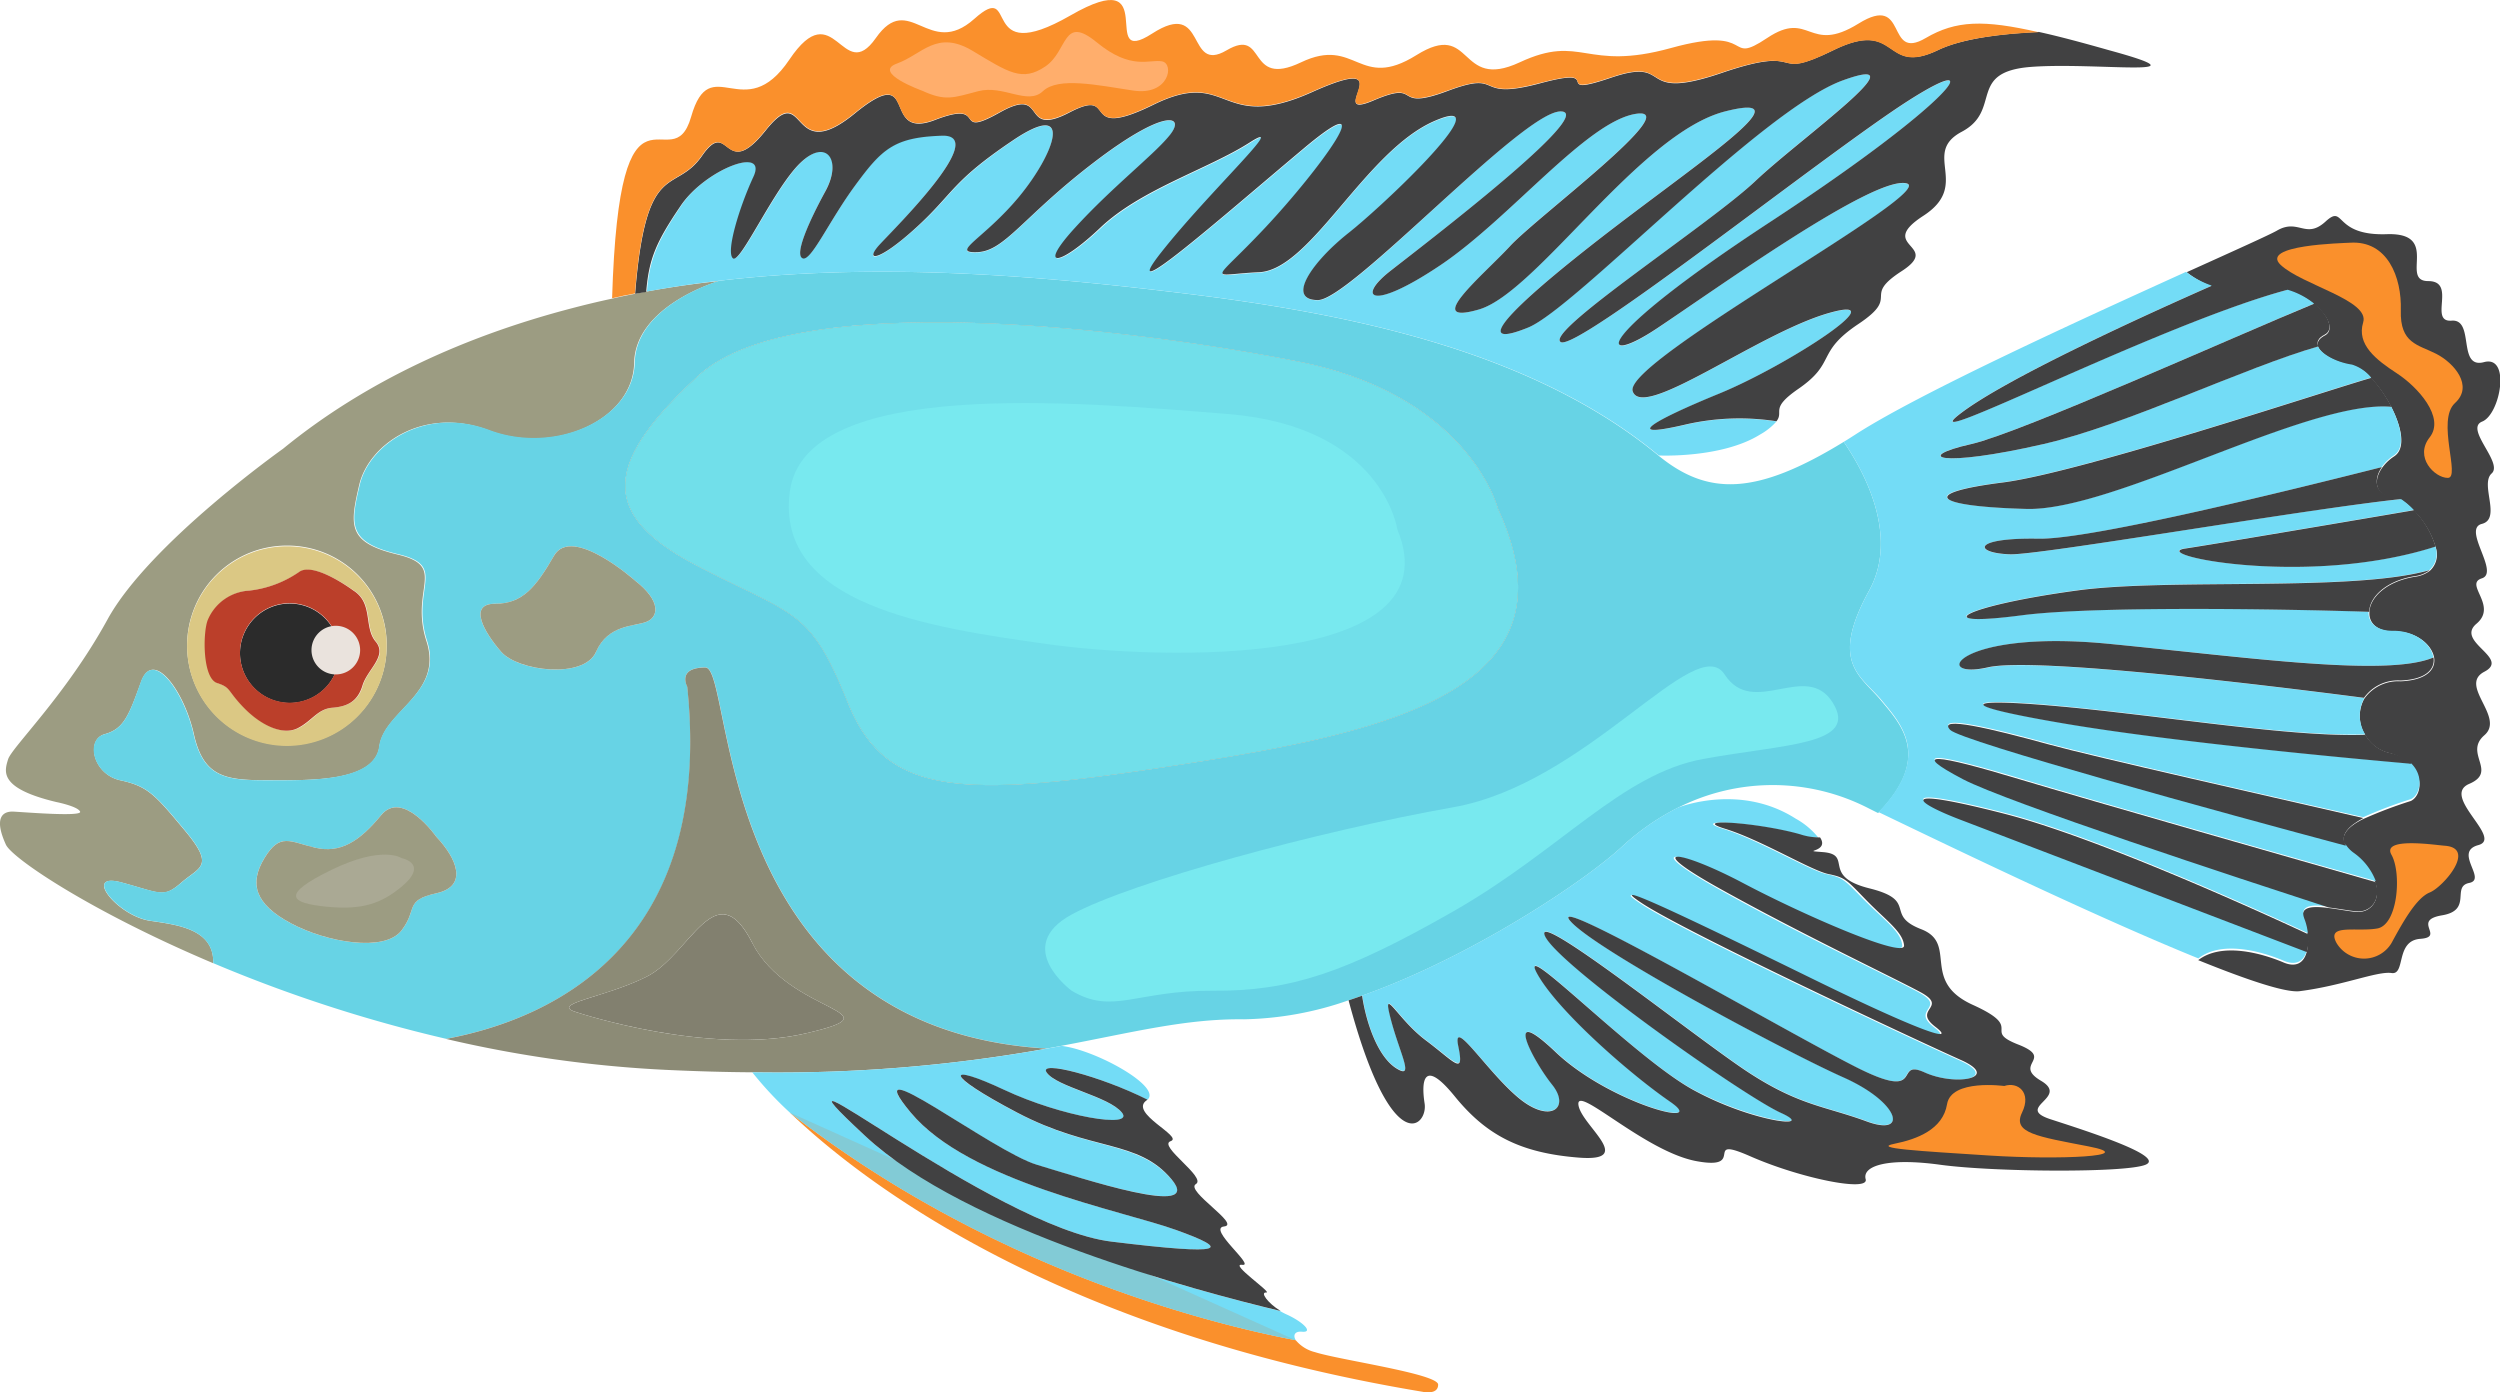 <svg xmlns="http://www.w3.org/2000/svg" viewBox="0 0 275.53 153.46"><title>blue-acara</title><g id="Layer_2" data-name="Layer 2"><g id="Ñëîé_2" data-name="Ñëîé 2"><path d="M71.27,32.13,70,32.38c-.85.16-1.69.33-2.52.53-1.5.32-3,.68-4.48,1.07-11.48,3-22.58,7.93-31.82,15.49,0,0-14.76,10.46-19.33,18.8S1.29,82.37.89,83.69s-1.06,3.18,5.3,4.7c0,0,2.38.47,2.64,1.06s-6.15.06-7.34,0-2.2.66-.84,3.64c.69,1.51,9.4,7.39,22.85,13.07.12-3.79-4-4.23-6.92-4.67C13,101,9,96.07,13.4,97.26S18,99,20,97.26s3.71-1.72.39-5.7S16.32,86.67,13.27,86s-3.84-4.5-1.72-5.09,2.65-2.06,4-5.77,4.77,1.06,5.82,5.77,3.44,5.08,8,5.08,11.91.27,12.44-3.7S48.88,76.47,47,70.67s2.39-8.22-3.17-9.55-5.29-3.18-4.24-7.68,7.15-8.74,14.3-6,15.89-1.1,16-7.46c.14-6.15,8.8-8.84,9.34-9C76.62,31.25,73.93,31.64,71.27,32.13Zm-28.65,39a11,11,0,1,1-10.95-11A10.95,10.95,0,0,1,42.62,71.17Z" style="fill:#9c9c82"/><path d="M207.31,77.2C205,74.42,201.65,73,206,65.09c3.4-6.18-.78-13.46-2.8-16.39-9.62,5.89-14.94,6-20.43,1.5-14.13-11.69-34.55-15.69-52.17-17.85-1.83-.22-3.66-.44-5.48-.64C109.91,30,94.48,29.16,79.3,30.94c-.54.15-9.2,2.84-9.34,9-.16,6.36-8.9,10.13-16,7.46s-13.24,1.55-14.3,6-1.32,6.36,4.24,7.68,1.32,3.76,3.17,9.55-4.76,7.66-5.29,11.63S33.79,86,29.29,86s-6.89-.37-7.95-5.08-4.5-9.48-5.82-5.77-1.86,5.19-4,5.77S10.22,85.35,13.27,86s3.84,1.58,7.14,5.55,1.59,4-.39,5.7-2.25,1.19-6.62,0-.4,3.71,3.18,4.23c2.91.44,7,.88,6.92,4.67a157.72,157.72,0,0,0,25.67,8.34c11.28-2.12,29.64-10,26.58-38.82,0,0-1.19-2.11,2-2.11s.6,39.78,37.63,42c.55-.1,1.08-.19,1.61-.3h0c8-1.51,13.72-3,20.11-2.92a36.71,36.71,0,0,0,11.54-2.1c.5-.16,1-.34,1.49-.51,12-4.25,24.51-12.58,28.67-16.45a26.87,26.87,0,0,1,6.09-4.24h0a23.09,23.09,0,0,1,21.1.07l1,.5C213.05,83.38,209.37,79.71,207.31,77.2ZM48.09,98.45c-3.58.8-2,1.72-3.85,4.11s-8.2,1.32-12.17-.8-4.63-4.37-2.92-7.19,2.78-1.81,5.56-1.15,4.9-.66,7.29-3.57,6.09,2.38,6.09,2.38C50.31,94.57,51.66,97.66,48.09,98.45ZM71.25,68.53c-1.32.53-4.23.27-5.56,3.31s-8.6,2.12-10.45,0-3.71-5.3-.67-5.3,4.5-1.85,6.49-5.29S70,64,70,64C72.9,66.26,72.58,68,71.25,68.53Zm57.92,15.89c-23.43,3.64-31.57,3.31-35.74-7s-5.56-9.36-16.48-15-10.53-11.29,0-21,47.26-5.34,66.14-1.57,22,16.22,22,16.22C174.45,76.28,152.6,80.78,129.17,84.42Z" style="fill:#67d3e5"/><path d="M88.8,113.89c-10.62,2.48-25-2.25-25-2.25-3.62-1,2.65-1.58,7.47-4S78.87,96,82.91,103.92,99.43,111.42,88.8,113.89Z" style="fill:#82806f"/><path d="M77.74,73.57c-3.17,0-2,2.11-2,2.11,3,28.83-15.31,36.7-26.59,38.82a134.41,134.41,0,0,0,24.2,3.41c3.39.16,6.56.25,9.54.27a167.43,167.43,0,0,0,32.47-2.61C78.34,113.35,80.92,73.57,77.74,73.57ZM88.8,113.89c-10.62,2.48-25-2.25-25-2.25-3.62-1,2.65-1.58,7.47-4S78.87,96,82.91,103.92,99.43,111.42,88.8,113.89Z" style="fill:#8c8b76"/><path d="M129.17,84.42c-23.43,3.64-31.57,3.31-35.74-7s-5.56-9.36-16.48-15-10.53-11.29,0-21,47.26-5.34,66.14-1.57,22,16.22,22,16.22C174.45,76.28,152.6,80.78,129.17,84.42Z" style="fill:#9c9c82"/><path d="M274.61,52.18c-1.32,1.19,1.11,5-1.08,5.56s2,5.36,0,6,1.79,3-.59,5,3.77,3.78.87,5.29,2.31,5,0,7,1.51,4-1.67,5.36,3.78,6,1,6.75,1,3.77-1,4.17.4,3-3,3.57.39,2.39-2.39,2.59-1.59,4-3.17,3.77-5.37,1.39-10.13,2c-1.53.19-5.75-1.22-11.18-3.42,2.59-2,7-.76,9.39.25,1.43.61,2.23,0,2.54-1.06h0a4.61,4.61,0,0,0,.11-2,6,6,0,0,0-.38-1.58c-.58-1.53.88-1.59,2.67-1.36h0c1,.12,2.09.33,3,.43,1.68.17,2.82-1.29,2.2-3.22a6.77,6.77,0,0,0-2.46-3.14,3.45,3.45,0,0,1-.83-.86h0c-.72-1.21.36-2.23,1.92-3a48.77,48.77,0,0,1,5.27-2c1.06-.5,1.48-2.52,0-3.93A4.91,4.91,0,0,0,263.34,83a4.14,4.14,0,0,1-2.67-2,3.93,3.93,0,0,1-.09-4,4.56,4.56,0,0,1,4-1.91c2.85-.12,3.86-1.3,3.7-2.54-.19-1.46-2-3-4.37-2.94-1.91,0-2.83-.93-2.77-2.11,0-1.52,1.74-3.4,5-3.93a3.4,3.4,0,0,0,1.67-.67h0a2.41,2.41,0,0,0,.63-2.59,9.75,9.75,0,0,0-2.37-4,7.74,7.74,0,0,0-1.4-1.2,2.17,2.17,0,0,0-1.05-.4c-1.65,0-2.17-1.58-1.1-3.12a4.87,4.87,0,0,1,1.36-1.3c1.29-.86.82-3.18-.3-5.37a14.71,14.71,0,0,0-2.21-3.2,4.4,4.4,0,0,0-2.12-1.44c-1.66-.26-3.35-1.14-3.74-2-.2-.46,0-.92.69-1.29,1.08-.54.48-2.13-1.12-3.43a8.44,8.44,0,0,0-6.82-1.73,9.1,9.1,0,0,1-4.45-.25h0A9.67,9.67,0,0,1,241,30c5.29-2.39,9.18-4.14,9.94-4.58,2.38-1.39,3.17,1,5.36-1s.79,1.59,6.75,1.39,1.39,5.17,4.57,5.17,0,4.56,2.58,4.36.59,5.37,3.57,4.57,1.79,5.76-.2,6.55S275.92,51,274.61,52.18Z" style="fill:#414142"/><path d="M219.12,73.57c5.16-1.19,31.63,2.08,41.46,3.36a3.93,3.93,0,0,0,.09,4c-6.85.25-17.57-1.37-29-2.65-14.16-1.59-18.79-1.06-4.1,1.43,11.8,2,31,3.79,38.17,4.42,1.44,1.41,1,3.43,0,3.93a48.77,48.77,0,0,0-5.27,2c-9.22-2.09-29.92-6.8-34.72-8.13-6.22-1.71-12.31-3.17-10.81-1.59,1.17,1.24,30.38,9.24,43.61,12.77h0a3.45,3.45,0,0,0,.83.86,6.77,6.77,0,0,1,2.46,3.14c-7.72-2.2-31.54-9-39.27-11.34-9.26-2.78-12.25-3.16-6.22,0,4.87,2.54,30.51,11,40.29,14.13-1.79-.23-3.25-.17-2.67,1.36a6,6,0,0,1,.38,1.58c-5.83-2.72-23.23-10.62-33.36-13.24-12.32-3.17-10.06-1.32-4.77.7l38,14.52h0c-.31,1.06-1.11,1.67-2.54,1.06-2.35-1-6.8-2.29-9.39-.25-11.05-4.47-27.05-12.18-35.26-16.13,6-6.24,2.33-9.91.27-12.42C205,74.42,201.65,73,206,65.09c3.4-6.18-.78-13.46-2.8-16.39.46-.28.93-.58,1.41-.89,7.18-4.6,25-12.71,36.32-17.85h0a9.67,9.67,0,0,0,2.84,1.52c-7.15,3.15-22.73,10.22-27.8,14.15-5.84,4.53,22.11-10,36.14-13.7a8.39,8.39,0,0,1,2.93,1.53c-8.47,3.5-32.44,14.27-37.8,15.48-6.49,1.46-3.57,2.65,7.95,0,9.17-2.11,22.12-8.42,30.28-10.76.39.88,2.08,1.76,3.74,2a4.4,4.4,0,0,1,2.12,1.44c-5.05,1.44-32,10.44-40.65,11.54-9.39,1.19-7.54,2.64,2.65,2.91,9.68.25,31.09-12.13,40.21-11.25,1.12,2.19,1.59,4.51.3,5.37a4.87,4.87,0,0,0-1.36,1.3c-9.29,2.34-31.94,8-37.83,7.89-7.41-.13-7.14,1.58-3.17,1.72,3.32.11,32.41-5,43.15-6.09a7.74,7.74,0,0,1,1.4,1.2c-6.13,1.05-21.74,3.7-25.23,4.23-4.2.63,13.4,4.34,27.6-.22a2.41,2.41,0,0,1-.63,2.59h0c-8.41,2.44-28.75.85-39,2.26-12.58,1.72-16.55,4.11-6,2.72,7.7-1,27.65-.73,38.27-.38-.06,1.18.86,2.15,2.77,2.11,2.36,0,4.18,1.48,4.37,2.94-5.09,2.17-20.11,0-35.75-1.5C215.55,69.33,212.77,75,219.12,73.57Z" style="fill:#73dcf6"/><path d="M252.14,31.93c-14,3.73-42,18.23-36.14,13.7,5.07-3.93,20.65-11,27.8-14.15h0a9.1,9.1,0,0,0,4.45.25A8.36,8.36,0,0,1,252.14,31.93Z" style="fill:#414142"/><path d="M254.23,104.93l-38-14.52c-5.29-2-7.55-3.87,4.77-.7,10.13,2.62,27.53,10.52,33.36,13.24A4.61,4.61,0,0,1,254.23,104.93Z" style="fill:#414142"/><path d="M256.19,36.89c-.73.37-.89.83-.69,1.29-8.16,2.34-21.11,8.65-30.28,10.76-11.52,2.65-14.44,1.46-7.95,0,5.36-1.21,29.33-12,37.8-15.48C256.67,34.76,257.27,36.35,256.19,36.89Z" style="fill:#414142"/><path d="M258.54,93.21c-13.23-3.53-42.44-11.53-43.61-12.77-1.5-1.58,4.59-.12,10.81,1.59,4.8,1.33,25.5,6,34.72,8.13C258.9,91,257.82,92,258.54,93.21Z" style="fill:#414142"/><path d="M259.63,100.44c-.89-.1-2-.31-3-.43h0c-9.78-3.18-35.42-11.59-40.29-14.13-6-3.16-3-2.78,6.22,0,7.73,2.32,31.55,9.14,39.27,11.34C262.45,99.15,261.31,100.61,259.63,100.44Z" style="fill:#414142"/><path d="M263.57,44.84C254.45,44,233,56.34,223.36,56.09c-10.19-.27-12-1.72-2.65-2.91,8.65-1.1,35.6-10.1,40.65-11.54A14.71,14.71,0,0,1,263.57,44.84Z" style="fill:#414142"/><path d="M265.77,84.18c-7.14-.63-26.37-2.42-38.17-4.42-14.69-2.49-10.06-3,4.1-1.43,11.4,1.28,22.12,2.9,29,2.65a4.14,4.14,0,0,0,2.67,2A4.91,4.91,0,0,1,265.77,84.18Z" style="fill:#414142"/><path d="M264.66,55c-10.74,1.13-39.83,6.2-43.15,6.09-4-.14-4.24-1.85,3.17-1.72,5.89.1,28.54-5.55,37.83-7.89-1.07,1.54-.55,3.12,1.1,3.12A2.17,2.17,0,0,1,264.66,55Z" style="fill:#414142"/><path d="M267.79,62.83a3.4,3.4,0,0,1-1.67.67c-3.28.53-5,2.41-5,3.93-10.62-.35-30.57-.62-38.27.38-10.59,1.39-6.62-1,6-2.72C239,63.68,259.38,65.27,267.79,62.83Z" style="fill:#414142"/><path d="M268.43,60.24c-14.2,4.56-31.8.85-27.6.22,3.49-.53,19.1-3.18,25.23-4.23A9.75,9.75,0,0,1,268.43,60.24Z" style="fill:#414142"/><path d="M264.54,75a4.56,4.56,0,0,0-4,1.91c-9.83-1.28-36.3-4.55-41.46-3.36-6.35,1.45-3.57-4.24,13.37-2.59,15.64,1.53,30.66,3.67,35.75,1.5C268.4,73.72,267.39,74.9,264.54,75Z" style="fill:#414142"/><path d="M182.59,36.23c6.49-4.37,24-16.95,27.54-16s-31.25,19.6-30.19,22.9,13.77-6.35,21.58-8.6-4.64,5.82-12.05,8.87-10.72,5-3.84,3.44a26.56,26.56,0,0,1,10.16-.39A6.88,6.88,0,0,1,194,47.88c-4.23,2.65-11.18,2.32-11.18,2.32-14.13-11.69-34.55-15.69-52.17-17.85-1.83-.22-3.66-.44-5.48-.64C109.91,30,94.48,29.16,79.3,30.94c-2.68.31-5.37.7-8,1.19.29-3.69,1.23-5.65,3.82-9.53s9.54-6.62,8-3.18-3.05,8.34-2.26,9,4.51-7.68,7.41-10.5S92.83,17.57,91,21s-3.45,7-2.52,7.41,2.92-4.1,5.82-8.07,4.25-5.3,9.54-5.44S98.65,25.11,96.94,27s-.27,2,4-1.85,3.84-5,10.72-9.66,4.5,1.59.66,6.22-7.68,6.22-4.63,6.12,5-3.87,12.84-9.87,10.06-5.25,8.47-3.13-6.22,5.68-10.46,10.32-1.71,4.24,2.78,0,11.92-6.49,16.47-9.4-4.42,5.43-9.72,12.08,6.63-3.87,15.63-11.41,1.72,2.38-4.24,8.73-6.35,5.17-.66,4.9,11.65-13.37,19.33-16.68-5.43,9.13-9.45,12.31-7,7.42-3.4,7.42S167.76,12.27,172,12.27,156.91,27,153.2,29.88s-2.12,4.49,5.56-.67,16.15-15.88,21.58-16.68-11,11.39-13.9,14.57-9.8,8.86-3.45,7,17.75-19.46,27.17-21.84-3.74,6.09-14.86,14.83-12,11.12-6.88,9,25.68-24,34.68-27.24-4.63,6.32-9.63,11.09S170.28,36.5,172,37.69s29.25-20.79,38.38-26.61,4.77.26-15.24,13.37S176.1,40.6,182.59,36.23Z" style="fill:#73dcf6"/><path d="M223.89,7.37c-7.15.53-3.18,4.76-7.68,7.15s1.06,5.83-4.23,9.26,2.12,3.18-2.39,6.1,0,2.64-4.76,5.82-2.39,4.23-6.62,7.15c-3.22,2.22-1.55,2.44-2.42,3.58a26.56,26.56,0,0,0-10.16.39c-6.88,1.59-3.58-.4,3.84-3.44s19.86-11.12,12.05-8.87S181,46.42,179.94,43.11s33.76-22,30.19-22.9-21,11.65-27.54,16-7.45,1.32,12.55-11.78,24.37-19.19,15.24-13.37S173.71,38.88,172,37.69s16.46-13,21.47-17.74S212.11,5.59,203.1,8.86,173.59,34,168.42,36.1s-4.24-.26,6.88-9,24.3-17.21,14.86-14.83-20.81,20-27.17,21.84.53-3.83,3.45-7,19.32-15.36,13.9-14.57-13.9,11.52-21.58,16.68-9.27,3.58-5.56.67,23-17.61,18.8-17.61-23.17,20.79-26.75,20.79-.61-4.25,3.4-7.42S165.77,10,158.1,13.33,144.46,29.74,138.77,30s-5.29,1.44.66-4.9,13.24-16.28,4.24-8.73S122.75,34.44,128,27.79s14.28-15,9.72-12.08-12,5.15-16.47,9.4-7,4.62-2.78,0S127.38,16.9,129,14.79s-.66-2.85-8.47,3.13-9.8,9.77-12.84,9.87.8-1.49,4.63-6.12,6.22-10.85-.66-6.22-6.49,5.81-10.72,9.66-5.7,3.7-4,1.85,12.17-12.17,6.88-12-6.62,1.47-9.54,5.44-4.89,8.46-5.82,8.07.66-4,2.52-7.41.11-5.9-2.79-3.09-6.61,11.16-7.41,10.5.67-5.56,2.26-9-5.3-.8-8,3.18-3.53,5.84-3.82,9.53L70,32.38c1.21-15.11,4.34-10.84,7.38-15.21s2.39,3,7-2.78,2.51,4.1,9.8-1.86,2.78,3.05,8.86.7,1.73,2.22,7.15-.83,2.12,2.91,7.68,0,.8,3.31,9.27-.86,7.15,3.25,17.48-1.39,1.19,3.31,6.75.93,1.85,1.32,8.2-1.06,2.65,1.19,10.19-.84.8,1.76,7.82-.62,2.51,2.78,12.18-.52,5,1.05,12.31-2.52,5.42,2.91,11.51,0c2.71-1.3,7.1-1.81,11.13-2,2.14.47,4.65,1.14,7.68,2C244,8.69,231,6.84,223.89,7.37Z" style="fill:#414142"/><path d="M224.69,3.55c-4,.16-8.42.67-11.13,2-6.09,2.91-4.23-3.58-11.51,0S199.4,4.72,189.74,8s-5.17-1.86-12.18.52-.27-1.41-7.82.62-3.83-1.54-10.19.84-2.64-1.33-8.2,1.06,3.57-5.56-6.75-.93-9-2.79-17.48,1.39-3.71-2-9.27.86-2.25-3.05-7.68,0-1.06-1.52-7.15.83-1.59-6.66-8.86-.7-5.17-4-9.8,1.86-4-1.59-7,2.78-6.17.1-7.38,15.21c-.85.16-1.69.33-2.52.53.82-26.9,6.59-12.56,8.71-20S82,14,87,6.57s5.82,2.92,9.53-2.38,5.82,2.38,10.85-2.11.27,5.56,10.6-.38,2.9,5.94,9,2,3.71,4.49,8.2,1.85,2.12,4.23,8.21,1.32,6.36,3.18,12.71-.79,4.5,4,11.39.79,7.14,1.06,16.68-1.58S190,7.37,194.76,4.19s4.51,1.86,10.07-1.59,2.91,4.24,7.41,1.59C215.57,2.24,218.62,2.16,224.69,3.55Z" style="fill:#fa902c"/><path d="M212.07,118.19c-3.47-1.57.21,3.29-7.34-.48S170.47,98.36,173,101.43s23.92,14.5,30.18,17.28,7.15,6.55,2.58,4.86-7.39-1.73-13-5.38-23.86-18.25-22.47-15.07,21.93,17.66,26,19.5-3.08,1-9.64-2.52-19.46-17-17.26-12.9,10.22,11.11,14.69,14.19-6.66.19-12.61-5.46-2.48,1-.4,3.57-.2,4.37-3.67,1.49-7.36-9-6.66-5.72-.39,1.75-3.57-.63-4.86-6.26-3.88-2.38,2.69,6.74.61,5.45-3.34-5.13-3.76-8c12-4.25,24.51-12.58,28.67-16.45a26.87,26.87,0,0,1,6.09-4.24h0c.48-.19,7-2.63,13,1.2a8.47,8.47,0,0,1,2.49,2.08,6.7,6.7,0,0,1-2.16-.33c-4.47-1.29-12.31-1.86-8.34-.63s9.52,4.6,11.42,5,2,.69,4.18,2.88,4.06,3.47,4.16,5-10.92-3.28-17.77-6.9S180.51,93,189.43,98s18.77,9.6,22,11.35-.89,1.85,1.69,3.84-2,.39-13.31-5.17-23.93-11.71-19-8.43,30.68,15.28,35.14,17.27S215.55,119.75,212.07,118.19Z" style="fill:#73dcf6"/><path d="M236.46,128.37c-2.24.92-16.8.8-22.63,0s-8.61.13-8.21,1.59-7.28-.13-12.71-2.52-.26,1.59-5.95.53-13.25-8.47-13-6.22,6.48,6.35,0,5.83-10.19-2.52-13.63-6.75-3.71-1.73-3.32.79-3.65,6.38-8.38-11.37c.5-.16,1-.34,1.49-.51.42,2.84,1.67,6.68,3.76,8s.39-1.59-.61-5.45.7,0,3.88,2.38,4.27,4,3.57.63,3.18,2.84,6.66,5.72,5.75,1.09,3.67-1.49-5.56-9.23.4-3.57,17.07,8.53,12.61,5.46-12.52-10.13-14.69-14.19,10.72,9.32,17.26,12.9,13.71,4.36,9.64,2.52-24.62-16.32-26-19.5,16.87,11.42,22.47,15.07,8.41,3.69,13,5.38,3.67-2.08-2.58-4.86S175.44,104.5,173,101.43s24.23,12.51,31.77,16.28,3.87-1.09,7.34.48,8.44.61,4-1.37-30.18-14-35.14-17.27,7.64,2.87,19,8.43,15.89,7.15,13.31,5.17,1.59-2.09-1.69-3.84-13.1-6.4-22-11.35-4.36-4.27,2.49-.65,17.87,8.38,17.77,6.9-2-2.78-4.16-5-2.28-2.49-4.18-2.88-7.44-3.78-11.42-5,3.87-.66,8.34.63a6.7,6.7,0,0,0,2.16.33c1.13,1.69-2.36,1.42.29,1.62,3.45.27-.26,2.65,5.16,4s1.59,2.91,5.7,4.5-.14,5.7,5.69,8.34.93,2.78,5,4.37-.66,2.12,2.52,4-3,2.92,1.06,4.24S238.72,127.44,236.46,128.37Z" style="fill:#414142"/><path d="M143.47,146.77c-.75-.07-1,.38-.66.94-10-1.92-33.84-8-55.76-25.09a39.44,39.44,0,0,1-4.14-4.44,167.43,167.43,0,0,0,32.47-2.61c.54-.1,1.08-.19,1.6-.3h0c3.71.41,11.13,4.5,9.48,5.94-5.23-2.64-12-4.4-11.1-3,1.08,1.6,6.84,2.64,8.3,4.43s-6.62.45-13-2.52-6.76-1.79,1.45,2.52,13.24,3,17,7.34-9.93-.13-14.83-1.59S94,115,100.38,122.62s23.3,10.78,29.25,12.94,5.83,2.87-7.14,1.28-40.78-24.35-27.14-11.65a34.69,34.69,0,0,0,3.16,2.59c7.62,5.56,19,9.89,28.57,12.86h0c5.76,1.78,10.85,3.08,14,3.85a6.23,6.23,0,0,0,.68.36C143.67,145.71,144.8,146.9,143.47,146.77Z" style="fill:#73dcf6"/><path d="M158.5,152.6c0,1.19-1.72.79-1.72.79-40.24-6.69-61.48-22.89-69.73-30.77,21.92,17.08,45.77,23.17,55.76,25.09a4,4,0,0,0,2.11,1.31C147.58,149.88,158.5,151.41,158.5,152.6Z" style="fill:#fa902c"/><path d="M142.81,147.71c-10-1.92-33.84-8-55.76-25.09l11.46,5.16,28.57,12.86h0Z" style="fill:#82cbd6"/><path d="M141.14,144.49c-9.26-2.23-34.65-8.91-45.79-19.3-13.64-12.7,14.16,10.06,27.13,11.65s13.11.87,7.15-1.28-22.9-5.31-29.25-12.94,9,4.29,13.9,5.75,18.53,6,14.83,1.59-8.74-3-17-7.34-7.81-5.5-1.46-2.52,14.44,4.32,13,2.52-7.21-2.83-8.3-4.43c-.93-1.37,5.88.38,11.11,3l-.09.08c-2,1.39,4.11,4,2.65,4.5s4,4,2.78,4.73,5,4.47,3.11,4.67,3.51,4.43,2,4.23,3.37,3.11,2.65,3.05S139.71,143.61,141.14,144.49Z" style="fill:#414142"/><path d="M48.09,98.45c-3.58.8-2,1.72-3.85,4.11s-8.2,1.32-12.17-.8-4.63-4.37-2.92-7.19,2.78-1.81,5.56-1.15,4.9-.66,7.29-3.57,6.09,2.38,6.09,2.38C50.31,94.57,51.66,97.66,48.09,98.45Z" style="fill:#9c9c82"/><path d="M71.25,68.53c-1.32.53-4.23.27-5.56,3.31s-8.6,2.12-10.45,0-3.71-5.3-.67-5.3,4.5-1.85,6.49-5.29S70,64,70,64C72.9,66.26,72.58,68,71.25,68.53Z" style="fill:#9c9c82"/><path d="M129.17,84.42c-23.43,3.64-31.57,3.31-35.74-7s-5.56-9.36-16.48-15-10.53-11.29,0-21,47.26-5.34,66.14-1.57,22,16.22,22,16.22C174.45,76.28,152.6,80.78,129.17,84.42Z" style="fill:#71dfea"/><path d="M154,58.34S152.4,47,135.33,45.63s-46.61-4-48.28,8.54,15.51,15,28.32,16.81S160.35,73.63,154,58.34Z" style="fill:#78e9ef"/><path d="M31.67,60.21a11,11,0,1,0,10.95,11A10.95,10.95,0,0,0,31.67,60.21Zm5,17.79c-1.65.13-2.18,1.45-3.77,2.25S29,80.05,27,78.06s-1.46-2.25-3-2.78-1.59-5.36-1.06-6.88a5.28,5.28,0,0,1,4.63-3.31A12,12,0,0,0,33.06,63C34.78,62,39,65.09,39,65.09c2.2,1.38,1.12,4,2.45,5.62s-.93,3.05-1.45,4.84S38.29,77.86,36.63,78Z" style="fill:#dbc884"/><path d="M37.41,72a5.48,5.48,0,1,1-5.48-5.48A5.48,5.48,0,0,1,37.41,72Z" style="fill:#2b2b2b"/><path d="M41.4,70.71c-1.33-1.58-.25-4.24-2.45-5.62,0,0-4.17-3.11-5.89-2.12a12,12,0,0,1-5.56,2.12,5.28,5.28,0,0,0-4.63,3.31c-.53,1.52-.53,6.36,1.06,6.88s1.05.8,3,2.78,4.3,3,5.89,2.19S35,78.13,36.63,78s2.78-.66,3.32-2.45S42.73,72.3,41.4,70.71Zm-9.47,6.73A5.48,5.48,0,1,1,37.41,72,5.48,5.48,0,0,1,31.93,77.44Z" style="fill:#bb3f2a"/><path d="M34.33,71.65A2.68,2.68,0,1,1,37,74.33,2.68,2.68,0,0,1,34.33,71.65Z" style="fill:#eae3dd"/><path d="M44.25,94.57s-2.08-1.45-7.74,1.31S32,99.53,36,99.93s6.06-.4,8.24-2.19S45.73,94.93,44.25,94.57Z" style="fill:#aaa994"/><path d="M118.11,109.19s-6.57-4.82,0-8.4,27.22-9.2,42.05-11.82,26.74-19.52,29.91-14.64,9-1.57,11.92,3.11-5.3,4.55-14.3,6.21-15.62,10-27.53,16.8-18,8.8-26.48,8.74S122.66,111.9,118.11,109.19Z" style="fill:#78e9ef"/><path d="M259,26.75c-.79.05-10,.24-7.64,2.45s9.84,3.89,9.09,6.33,1.43,4.13,3.72,5.62,5.34,4.86,3.61,7.05.56,4.47,2,4.47-1.29-6.36.79-8.25-.1-4.42-2.08-5.43-4-1.12-3.89-4.79S263.12,26.48,259,26.75Z" style="fill:#fa902c"/><path d="M269.44,93.21c-1-.07-7-1-5.87,1s.72,7.72-1.57,8.12-5.67-.56-4.48,1.61a3.53,3.53,0,0,0,6.05,0c1.3-2.4,2.77-5,4.22-5.58S273,93.47,269.44,93.21Z" style="fill:#fa902c"/><path d="M101.64,10s-5.56-2-2.78-3,4.37-3.77,8.34-1.39,5.46,3.43,8,1.72,1.88-5.78,5.68-2.66,5.79,1.84,7.18,2.09.8,3.82-3.17,3.22-8.26-1.53-9.95.07-4.35-.73-7.13,0S104.22,11.18,101.64,10Z" style="fill:#ffae6c"/><path d="M220.89,119.69s-5.84-.8-6.3,2-3.33,3.87-5.82,4.37,2.68.79,10.43,1.29,16.68.1,11-1-8.44-1.48-7.35-3.72S222.38,119.19,220.89,119.69Z" style="fill:#fa902c"/></g></g></svg>